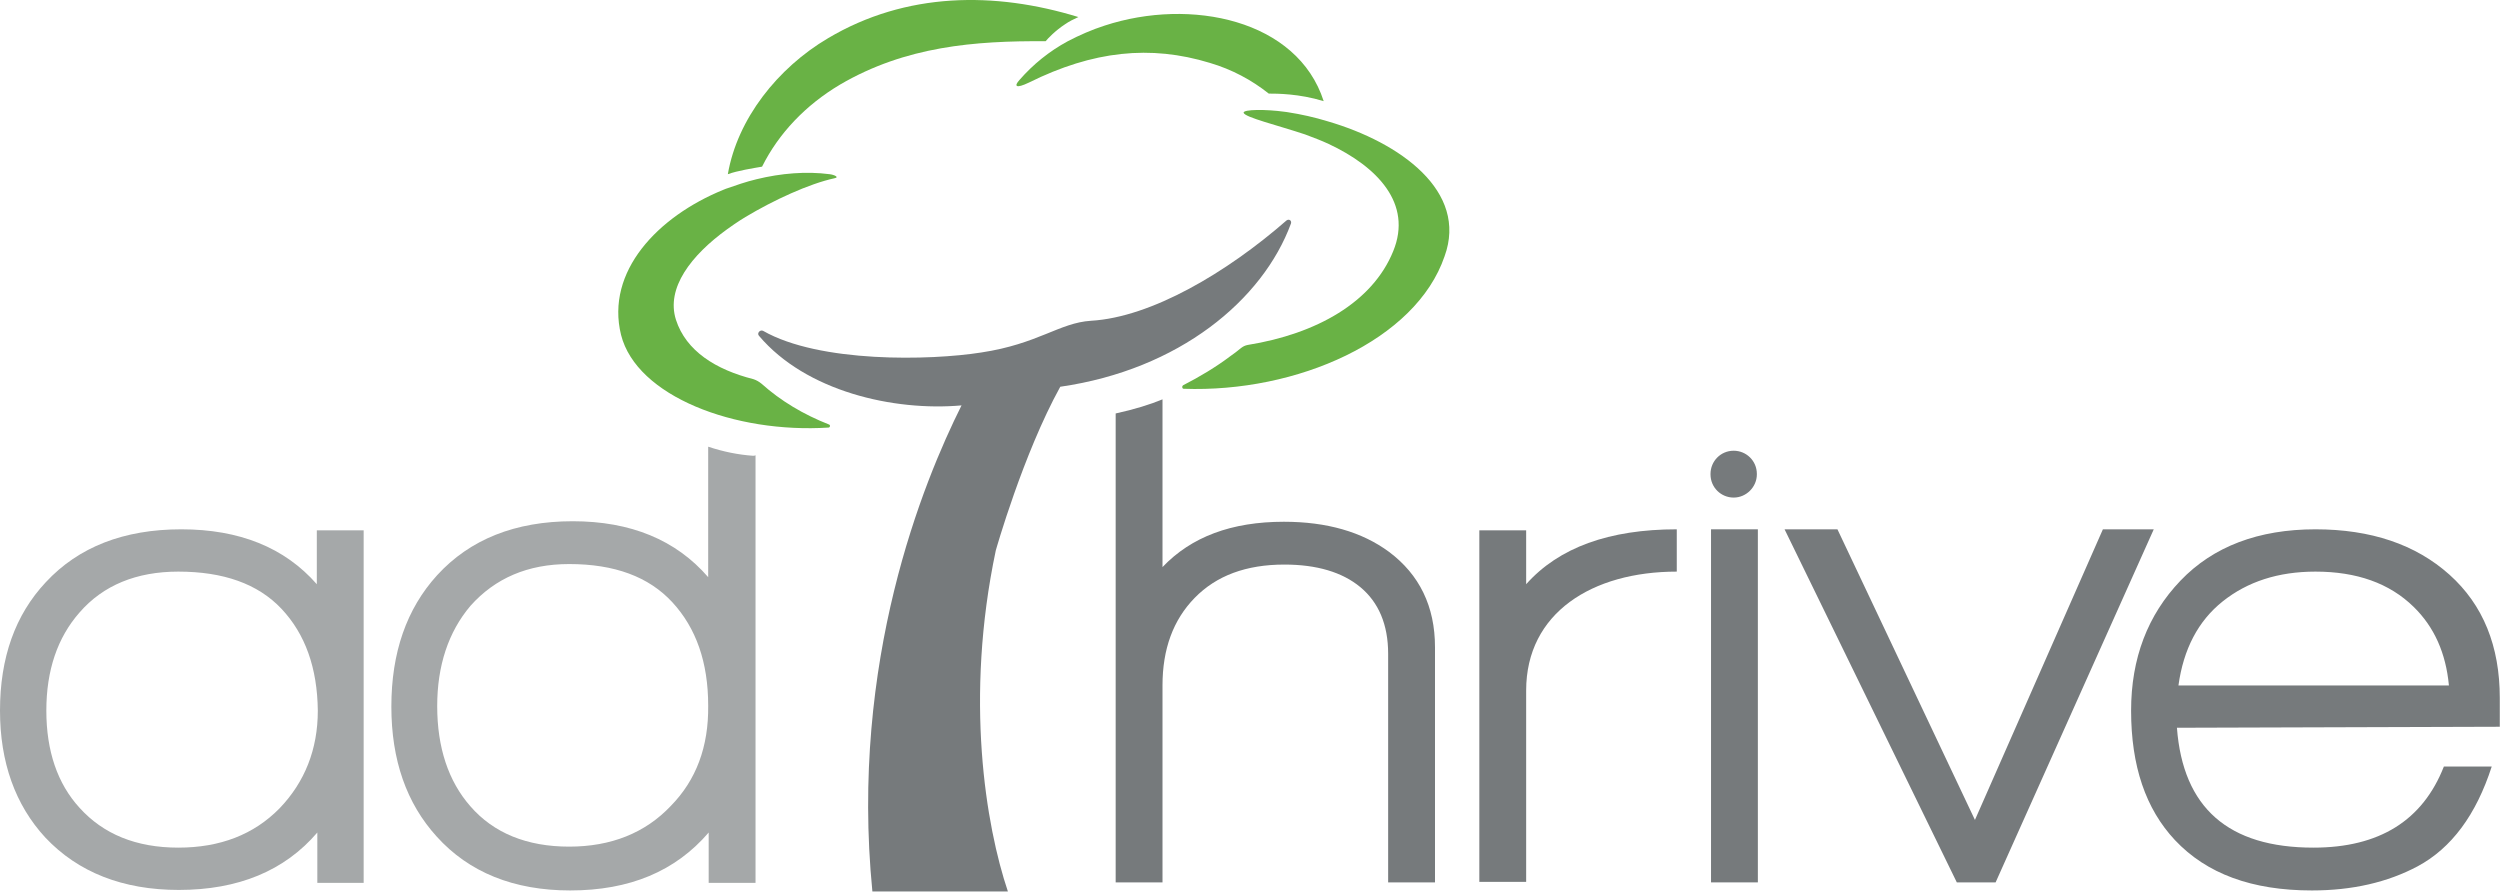 <?xml version="1.0" ?>
<svg xmlns="http://www.w3.org/2000/svg" viewBox="0 0 127 45.3" fill="none">
	<path d="M77.529 35.077V44.8H75.15V26.94H77.529V29.678C79.192 27.81 81.751 26.889 85.18 26.889V29.038C80.881 29.038 77.529 31.136 77.529 35.077Z" fill="#767a7c"/>
	<path d="M89.299 26.889H86.92V44.825H89.299V26.889Z" fill="#767a7c"/>
	<path d="M101.377 44.825H99.406L90.656 26.889H93.342L100.327 41.653L106.827 26.889H109.411L101.377 44.825Z" fill="#767a7c"/>
	<path d="M110.588 36.97C110.895 41.038 113.198 43.06 117.522 43.06C120.874 43.06 123.075 41.678 124.149 38.94H126.58C125.787 41.397 124.533 43.085 122.819 44.007C121.283 44.825 119.492 45.235 117.445 45.235C114.4 45.235 112.098 44.39 110.486 42.676C109.002 41.09 108.26 38.915 108.26 36.1C108.26 33.439 109.104 31.238 110.767 29.499C112.43 27.759 114.733 26.889 117.624 26.889C120.439 26.889 122.716 27.656 124.431 29.192C126.145 30.727 126.989 32.825 126.989 35.46V36.919L110.588 36.97ZM122.614 30.829C121.386 29.627 119.723 29.038 117.624 29.038C115.731 29.038 114.17 29.55 112.916 30.548C111.663 31.546 110.921 32.978 110.665 34.821H124.405C124.252 33.183 123.663 31.853 122.614 30.829Z" fill="#767a7c"/>
	<path d="M70.57 28.04C69.188 27.017 67.397 26.505 65.222 26.505C62.561 26.505 60.514 27.272 59.055 28.808V20.287C58.441 20.543 57.622 20.799 56.676 21.004V44.825H59.055V34.821C59.055 32.978 59.593 31.494 60.693 30.369C61.793 29.243 63.303 28.68 65.247 28.68C66.885 28.68 68.19 29.064 69.111 29.831C70.032 30.599 70.518 31.725 70.518 33.209V44.825H72.898V32.876C72.898 30.803 72.105 29.192 70.57 28.04Z" fill="#767a7c"/>
	<path d="M16.12 44.851V42.292C14.457 44.237 12.103 45.209 9.083 45.209C6.243 45.209 3.966 44.314 2.303 42.548C0.768 40.885 0 38.71 0 36.1C0 33.413 0.768 31.238 2.328 29.575C3.992 27.784 6.294 26.889 9.211 26.889C12.154 26.889 14.457 27.81 16.094 29.678V26.94H18.474V44.851H16.12ZM14.303 30.931C13.101 29.652 11.335 29.038 9.058 29.038C6.934 29.038 5.245 29.729 4.043 31.111C2.917 32.39 2.354 34.053 2.354 36.1C2.354 38.147 2.917 39.81 4.043 41.038C5.245 42.369 6.909 43.06 9.058 43.06C11.182 43.06 12.896 42.395 14.201 41.064C15.48 39.733 16.145 38.07 16.145 36.1C16.12 33.925 15.506 32.211 14.303 30.931Z" fill="#a5a8a9"/>
	<path d="M38.253 23.153C37.511 23.102 36.743 22.948 35.976 22.692V29.32C34.338 27.426 32.035 26.479 29.093 26.479C26.176 26.479 23.873 27.4 22.21 29.217C20.649 30.931 19.881 33.158 19.881 35.895C19.881 38.608 20.649 40.808 22.184 42.497C23.822 44.314 26.099 45.235 28.965 45.235C31.984 45.235 34.312 44.262 36.001 42.292V44.851H38.381V23.127C38.33 23.153 38.304 23.153 38.253 23.153ZM34.082 40.936C32.777 42.318 31.037 43.009 28.913 43.009C26.764 43.009 25.075 42.318 23.898 40.962C22.773 39.682 22.21 37.968 22.21 35.87C22.21 33.823 22.773 32.108 23.898 30.778C25.152 29.371 26.815 28.654 28.913 28.654C31.216 28.654 32.956 29.294 34.159 30.599C35.361 31.904 35.976 33.644 35.976 35.844C36.001 37.942 35.361 39.631 34.082 40.936Z" fill="#a5a8a9"/>
	<path d="M88.071 25.277C87.431 25.277 86.894 24.765 86.894 24.1V24.074C86.894 23.434 87.406 22.897 88.071 22.897C88.711 22.897 89.248 23.409 89.248 24.074V24.1C89.248 24.739 88.711 25.277 88.071 25.277Z" fill="#767a7c"/>
	<path d="M65.35 11.203C62.33 13.839 58.492 16.116 55.422 16.295C53.81 16.398 52.735 17.472 49.844 17.907C47.26 18.317 41.63 18.445 38.765 16.807C38.611 16.73 38.432 16.935 38.56 17.063C40.94 19.877 45.392 20.901 48.846 20.594C46.901 24.483 43.166 33.592 44.317 45.285H51.2C50.074 41.934 48.999 35.486 50.586 27.963C50.586 27.963 51.968 23.076 53.861 19.647C59.9 18.777 64.147 15.246 65.58 11.357C65.631 11.203 65.478 11.101 65.35 11.203Z" fill="#767a7c"/>
	<path d="M42.142 8.849C40.965 8.696 39.686 8.798 38.432 9.105C37.895 9.233 37.383 9.412 36.871 9.591C36.871 9.591 36.82 9.617 36.743 9.643C33.417 10.999 30.756 13.788 31.549 17.012C32.342 20.133 37.332 22.027 42.091 21.72C42.168 21.72 42.193 21.592 42.117 21.566C40.812 21.054 39.66 20.364 38.688 19.494C38.56 19.391 38.432 19.314 38.278 19.263C36.359 18.777 34.85 17.831 34.338 16.244C33.826 14.632 35.106 12.969 36.948 11.638C36.974 11.613 37.562 11.203 37.869 11.024C39.276 10.18 41.093 9.335 42.398 9.054C42.654 9.003 42.372 8.875 42.142 8.849Z" fill="#69b245"/>
	<path d="M53.119 2.094C53.221 1.966 53.605 1.557 54.117 1.224C54.296 1.097 54.552 0.969 54.782 0.866C50.535 -0.439 46.031 -0.413 42.065 1.941C39.507 3.451 37.46 6.035 36.974 8.849C37.46 8.67 38.279 8.542 38.713 8.466C39.558 6.777 40.914 5.344 42.679 4.295C46.006 2.35 49.511 2.069 53.119 2.094Z" fill="#69b245"/>
	<path d="M67.448 6.163C67.448 6.163 67.448 6.137 67.448 6.163C66.783 5.958 66.092 5.805 65.427 5.702C65.375 5.702 65.324 5.677 65.247 5.677C64.326 5.549 63.149 5.549 63.175 5.728C63.226 5.958 64.915 6.368 66.296 6.828C66.706 6.982 67.115 7.135 67.499 7.314C69.955 8.466 71.772 10.334 70.774 12.764C69.725 15.349 66.885 16.961 63.38 17.524C63.252 17.549 63.149 17.6 63.047 17.677C62.868 17.831 62.689 17.959 62.51 18.087C61.767 18.649 60.949 19.136 60.104 19.571C60.028 19.622 60.053 19.75 60.13 19.75C65.887 19.954 71.926 17.293 73.384 13.02C74.587 9.72 71.132 7.238 67.448 6.163Z" fill="#69b245"/>
	<path d="M64.454 4.755C64.864 4.755 65.989 4.755 67.243 5.139C65.913 0.994 60.488 -0.132 56.113 1.301C55.473 1.506 54.833 1.787 54.245 2.094C53.298 2.606 52.479 3.271 51.788 4.064C51.507 4.372 51.584 4.525 52.275 4.192C55.524 2.58 58.441 2.273 61.461 3.195C62.586 3.527 63.584 4.064 64.454 4.755Z" fill="#69b245"/>
</svg>